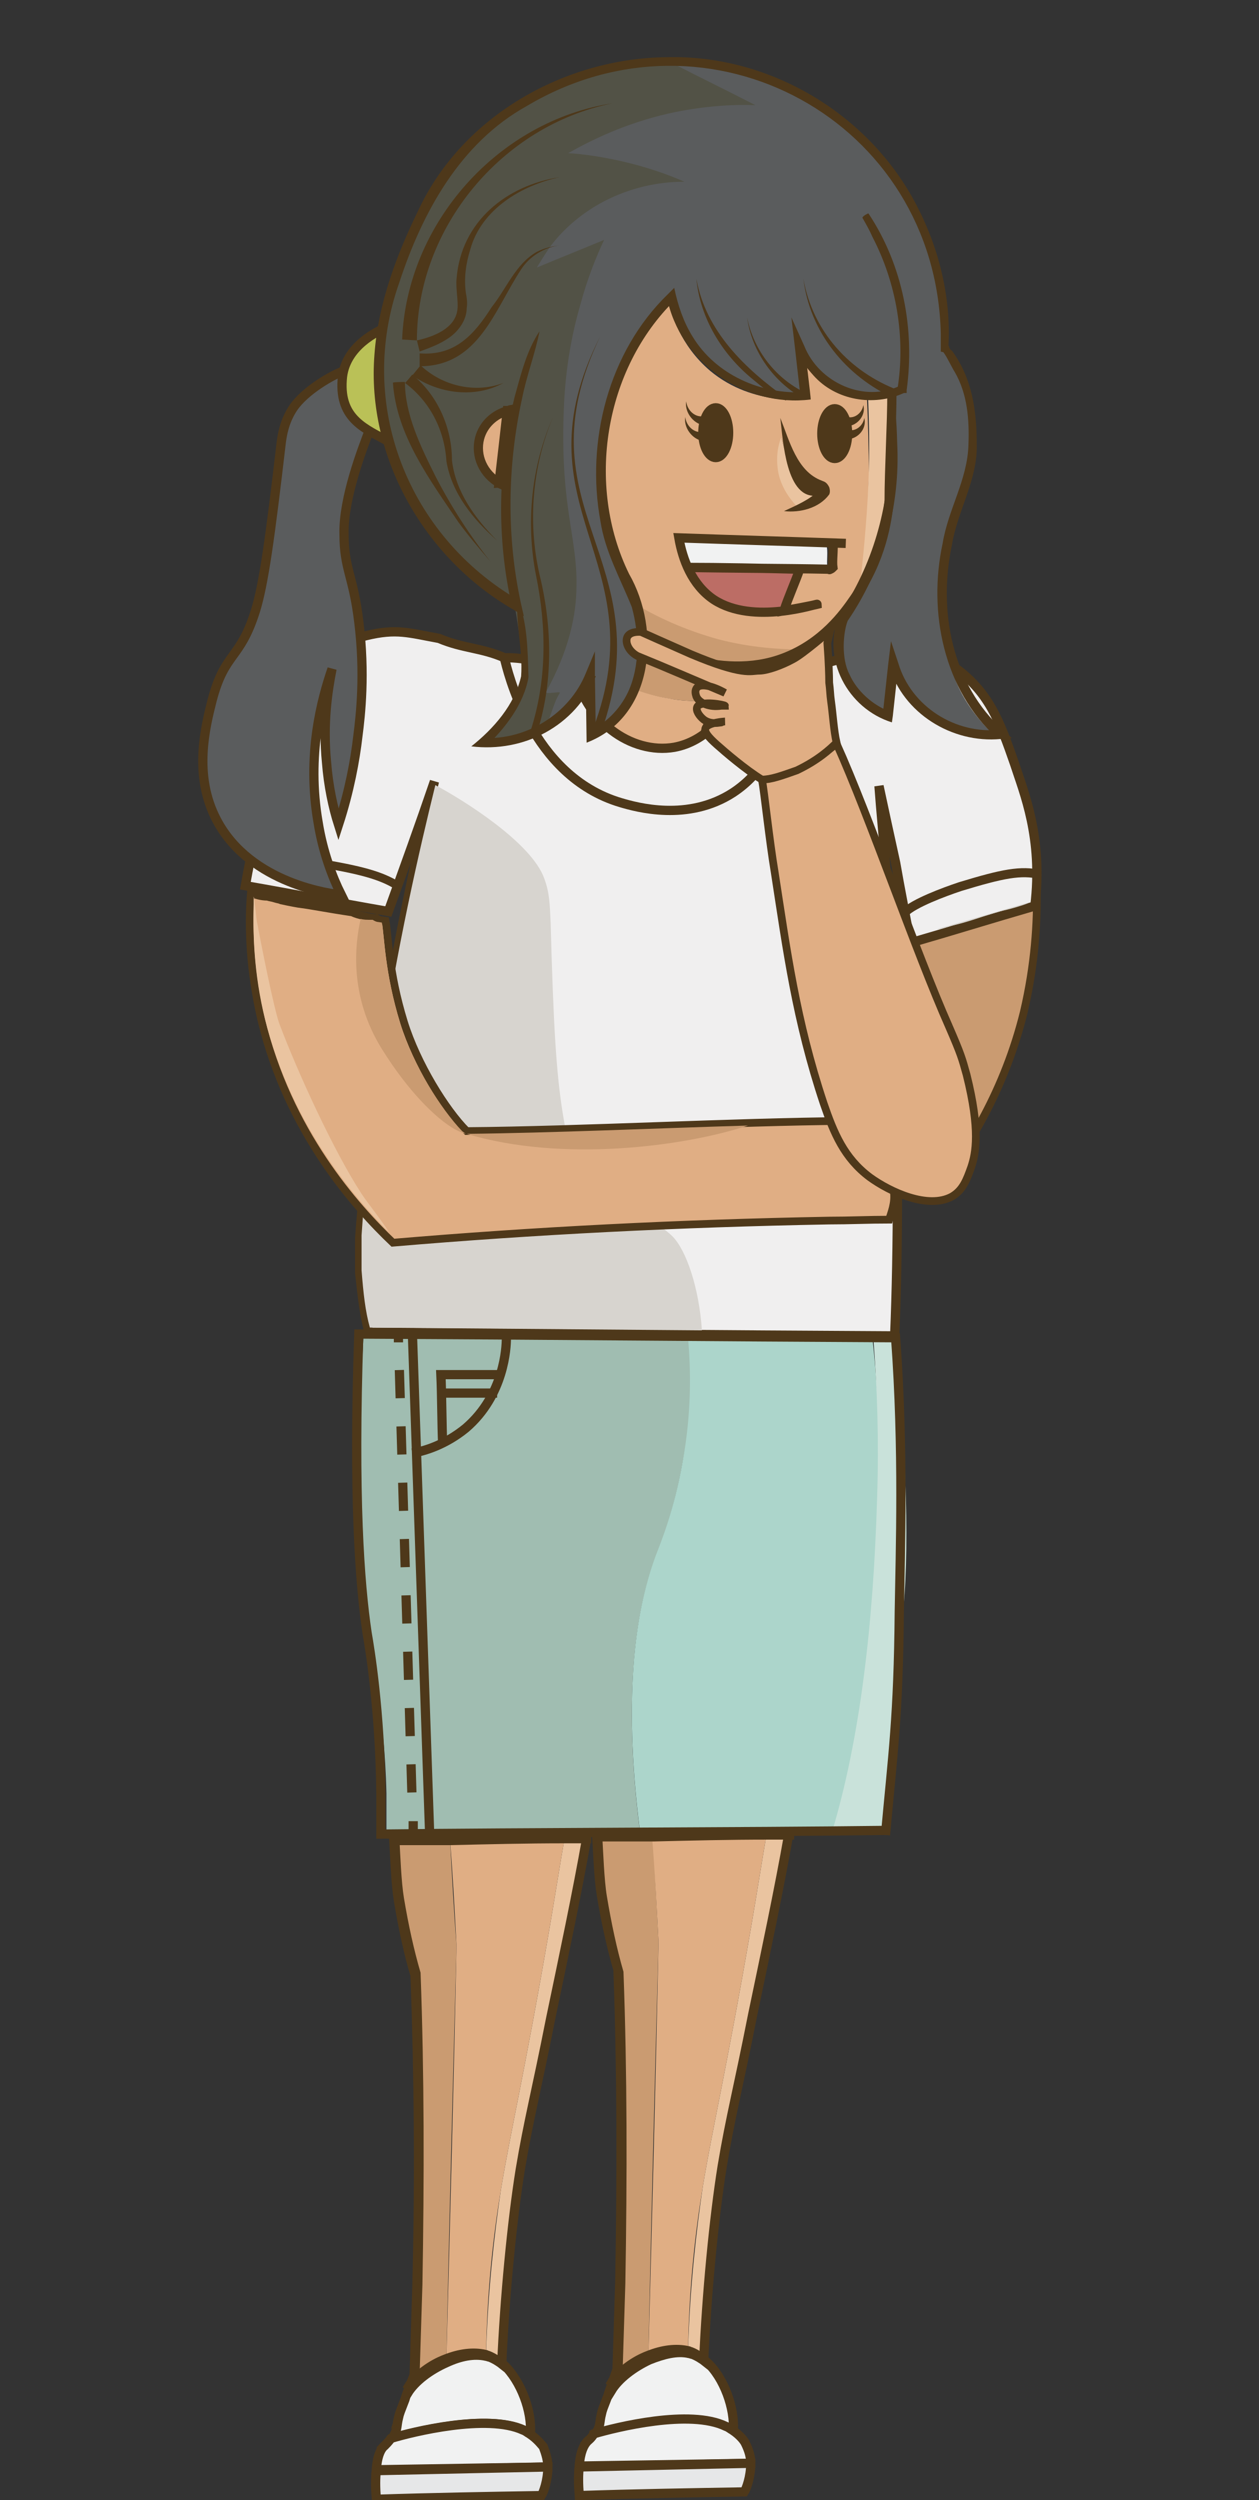 <?xml version="1.0" encoding="utf-8"?>
<!-- Generator: Adobe Illustrator 27.1.1, SVG Export Plug-In . SVG Version: 6.00 Build 0)  -->
<svg version="1.1" id="Layer_2_00000064320077428488294960000000705740171181271982_"
	 xmlns="http://www.w3.org/2000/svg" xmlns:xlink="http://www.w3.org/1999/xlink" x="0px" y="0px" viewBox="0 0 136.5 271"
	 style="enable-background:new 0 0 136.5 271;" xml:space="preserve">
<rect x="0" y="0" width="136.5" height="271" fill="#333333" stroke="none"/>
<style type="text/css">
	.st0{fill:none;stroke:#4E381A;stroke-miterlimit:10;}
	.st1{fill:#A0BDB1;}
	.st2{fill:#ACD5CB;}
	.st3{fill:#C9E2DA;}
	.st4{fill:none;stroke:#4E381A;stroke-miterlimit:10;stroke-dasharray:0,0,3.054,3.054;}
	.st5{fill:none;stroke:#4E381A;stroke-miterlimit:10;stroke-dasharray:0,3;}
	.st6{fill:#CA9B71;}
	.st7{fill:#EAC4A0;}
	.st8{fill:#E0AE84;}
	.st9{fill:#F1F2F2;stroke:#4E381A;stroke-miterlimit:10;}
	.st10{fill:#E6E7E8;stroke:#4E381A;stroke-miterlimit:10;}
	.st11{fill:#F1F2F2;}
	.st12{fill:#BC6D65;}
	.st13{fill:#CA9B71;stroke:#4E381A;stroke-width:0.835;stroke-miterlimit:10;}
	.st14{fill:#F0EFEF;stroke:#4E381A;stroke-width:1.006;stroke-miterlimit:10;}
	.st15{fill:none;stroke:#4E381A;stroke-width:1.006;stroke-miterlimit:10;}
	.st16{fill:#D7D4CF;}
	.st17{fill:none;stroke:#4E381A;stroke-width:0.9;stroke-miterlimit:10;}
	.st18{fill:none;stroke:#4E381A;stroke-width:0.985;stroke-miterlimit:10;}
	.st19{fill:none;}
	.st20{fill:#E0AE84;stroke:#4E381A;stroke-width:0.835;stroke-miterlimit:10;}
	.st21{fill:#5A5C5D;}
	.st22{fill:#525246;}
	.st23{fill:#BAC157;}
	.st24{fill:#4E381A;}
	.st25{fill:none;stroke:#4E381A;stroke-width:1.001;stroke-miterlimit:10;}
	.st26{fill:#E0AE84;stroke:#4E381A;stroke-miterlimit:10;}
	.st27{fill:#4E381A;stroke:#4E381A;stroke-miterlimit:10;}
	.st28{fill:#E0AE84;stroke:#4E381A;stroke-width:0.835;stroke-miterlimit:10;}
</style>
<g id="Layer_1-2">
	<g>
		<path class="st0" d="M77.2,71.8c0,2.1,0.1,1.3-0.2,3.4c-0.3,2.2-0.5,3.7-1.5,5c-1.9,2.4-5.1,2.7-5.9,2.7c-0.5,0-3.8,0.2-6.6-2.1
			c-0.8-0.6-2-2.1-2.7-3.3"/>
		<g>
			<path class="st1" d="M74.7,145.1c-5.8,0-11.6-0.1-17.4-0.1h-0.1c-4.1,0-8.2-0.1-12.4-0.1l0.4,12.5l0,0.3l1,30.3v0.1l0.4,10.7v0.1
				l0,0.2c0.9,0,1.8,0,2.6,0c4,0,8.2-0.1,12.4-0.1c2.3,0,4.6,0,6.9-0.1c0.3,0,0.6,0,0.9,0c0,0,0-0.1,0-0.1c0,0,0-0.1,0-0.1
				c-2-15.6-0.3-24.6,1.7-30c0.5-1.3,2-4.9,2.9-10.1C75.1,153.1,75,148.4,74.7,145.1z M48.1,151.2V151c0-0.7,0-1.3,0-1.8
				c2.3,0,4,0,6.2,0h0.2c-0.2,0.6-0.4,1.2-0.7,1.8c0,0.1-0.1,0.2-0.1,0.2c-0.6,1.3-1.6,2.7-3,3.8c-0.8,0.7-1.7,1.2-2.5,1.6
				c0-0.1,0-0.2,0-0.3C48.1,154.9,48.1,152.9,48.1,151.2z"/>
			<path class="st1" d="M54.4,149.2c-0.2,0.6-0.5,1.3-0.8,2h-5.5c0-0.8,0-1.5,0-2C50.4,149.2,52.1,149.2,54.4,149.2L54.4,149.2z"/>
			<path class="st1" d="M53.6,151.2c-0.6,1.3-1.6,2.7-3,3.8c-0.8,0.7-1.7,1.2-2.5,1.6c0-1.5-0.1-3.6-0.1-5.5H53.6z"/>
			<path class="st1" d="M46.8,198.7c-0.9,0-1.8,0-2.6,0c-0.8,0-1.5,0-2.3,0c0-1,0-2.5,0-4.3c-0.2-9-1.8-15.6-2.2-17.3
				c-1.2-5.3-1.2-14.6-0.3-32.1c2.1,0,3,0,5.1,0L46.8,198.7L46.8,198.7z"/>
			<path class="st2" d="M95.2,162.3c-0.5,14.1-0.2,26.2-3.2,36.2v0c-0.5,0-1.1,0-1.7,0c-0.2,0-0.4,0-0.6,0
				c-5.8,0.1-13.5,0.2-19.2,0.3h-1.1c0,0,0-0.1,0-0.1c0,0,0-0.1,0-0.1c-2-15.6-0.3-24.6,1.7-30c0.5-1.3,2-4.9,2.9-10.1
				c1-5.4,0.9-10.1,0.6-13.4c6.7,0,13.4,0.1,20,0.1C95.2,150.5,95.4,156.2,95.2,162.3z"/>
			<path class="st3" d="M97.8,175.6c-1.1,8.7-0.5,15.7-2.3,22.8c-0.9,0-4.4,0.2-5.3,0.2c3-10,4.5-22.3,4.9-36.4
				c0.2-6.1,0-11.8-0.4-17c0.8,0,1.7,0,2.5,0C98.2,157.5,98.7,168.5,97.8,175.6L97.8,175.6z"/>
			<path class="st0" d="M96,198.9c0.8-8.8,1.4-12.8,1.5-24.2c0.1-6.5,0.5-17.5-0.4-29.7c-19.4-0.1-38.8-0.3-58.2-0.4
				c-0.6,17.7,0.1,27,0.9,32.4c0.3,1.7,1.4,8.4,1.5,17.4c0,1.9,0,3.4,0,4.4c15.7-0.2,39.1-0.2,54.8-0.4"/>
			<line class="st0" x1="44.7" y1="144.2" x2="46.6" y2="199.3"/>
			<g>
				<line class="st0" x1="43.2" y1="144" x2="43.2" y2="145.5"/>
				<line class="st4" x1="43.3" y1="148.5" x2="44.7" y2="195.8"/>
				<line class="st0" x1="44.8" y1="197.4" x2="44.8" y2="198.8"/>
			</g>
			<path class="st5" d="M45.6,160.5c1.4-0.3,5.1-1.3,8.1-4.8c4.2-4.9,3.6-10.8,3.5-11.7"/>
			<path class="st0" d="M44.7,157.5c1.3-0.2,3.6-0.9,5.8-2.7c4.2-3.6,4.4-8.8,4.4-9.7"/>
			<path class="st0" d="M48,156.7c-0.1-2.2-0.1-5.6-0.2-7.7c2.5,0,4.3,0,6.7,0"/>
			<line class="st0" x1="47.5" y1="151" x2="53.9" y2="151"/>
		</g>
		<g>
			<g>
				<path class="st6" d="M49.5,210.9c-0.4,14.9-0.8,29.9-1.1,44.8c0,0.1,0,0.3,0,0.4c-1.7,0.8-3.3,2-4.2,3.3
					c0.1-0.3,0.2-0.6,0.3-0.9c0.1-0.3,0.2-0.7,0.4-1.1c0.1-3.2,0.2-6.4,0.3-9.6c0.3-11.6,0.2-22.8-0.2-33.7
					c-0.7-2.4-1.3-5.1-1.8-8.1c-0.3-1.8-0.4-4.8-0.5-6.5c1.2,0,2.3,0,3.5,0c0.9,0,1.8,0,2.6,0C49,203.3,49.2,207.1,49.5,210.9z"/>
				<path class="st7" d="M63.8,199.3c-1,5.7-2.5,12.9-3.9,19.7c-1.6,8.1-2.4,11-3.3,16.4c-0.9,5.6-1.7,13.9-2,20.9c0,0,0,0.1,0,0.1
					c-0.5-0.4-0.9-0.7-1.5-0.9c-0.1,0-0.3-0.1-0.4-0.1c0-0.1,0-0.2,0-0.2c0.2-7,0.9-13,1.6-17.8c1.1-6.6,2.6-12.8,5.3-28.5
					c0.6-3.5,1.1-6.7,1.6-9.6c0.8,0,1.6,0,2.4,0C63.6,199.3,63.8,199.3,63.8,199.3z"/>
				<path class="st8" d="M61.2,199.3c-0.5,2.9-1,6.1-1.6,9.6c-2.7,15.7-4.2,21.9-5.3,28.5c-0.8,4.8-1.5,10.8-1.6,17.8
					c0,0.1,0,0.2,0,0.2c-1.3-0.3-2.8,0-4.3,0.7c0-0.1,0-0.3,0-0.4c0.4-15,0.8-29.9,1.1-44.8c-0.2-3.8-0.4-7.6-0.7-11.4
					C52.9,199.5,57.1,199.4,61.2,199.3z"/>
				<path class="st0" d="M57.4,263.9c0,0.1,0,0.1,0,0.2 M44.1,259c0.1-0.2,0.2-0.3,0.3-0.5c0.9-1.1,2.3-2.2,3.9-2.8
					c1.5-0.6,3-0.8,4.3-0.5c0.1,0,0.2,0.1,0.3,0.1c0.5,0.2,1,0.5,1.5,0.9c0,0,0.1,0.1,0.2,0.1 M40.8,267.8h-0.3 M59.7,267.4h-0.3
					 M42.5,199.3c0,0,0-0.1,0-0.1 M42.4,264.4c-0.2,0-0.3,0.1-0.4,0.1"/>
				<path class="st9" d="M63.6,199.1c0,0.1,0,0.2,0,0.2c-0.8,0-1.6,0-2.4,0c-4.1,0-8.2,0.1-12.4,0.2c-0.9,0-1.8,0-2.6,0
					c-1.2,0-2.4,0-3.5,0c0.1,1.7,0.2,4.7,0.5,6.5c0.5,3,1.1,5.8,1.8,8.1c0.4,10.9,0.5,22.1,0.2,33.7c-0.1,3.2-0.2,6.4-0.3,9.6
					c-0.1,0.4-0.3,0.8-0.4,1.1c-0.1,0.3-0.2,0.6-0.3,0.9c0.8-1.3,2.4-2.5,4.2-3.3c1.5-0.7,3-1,4.3-0.7c0.1,0,0.3,0.1,0.4,0.1
					c0.5,0.2,1,0.5,1.5,0.9c0,0,0-0.1,0-0.1c1.9,1.8,3.1,5.1,2.9,7.5c-0.2-0.1-0.5-0.3-0.7-0.4c-3.9-1.8-11.9,0.2-14.3,0.9
					c0.1-0.1,0.2-0.3,0.3-0.5c0.3-0.6,0.2-0.9,0.4-1.7c0.1-0.5,0.2-0.7,0.7-2c0.2-0.7,0.6-1.7,1.1-2.9c0.1-3.2,0.2-6.3,0.3-9.6
					c0.2-11.6,0.2-22.8-0.2-33.7c-0.7-2.4-1.3-5.1-1.8-8.1c-0.3-1.8-0.4-4.8-0.5-6.5C49.4,199.3,56.7,199.1,63.6,199.1z"/>
				<path class="st9" d="M59.4,267.4l-18.6,0.3c0.1-1.5,0.5-2.3,0.9-2.6c0.1-0.1,0.4-0.4,0.7-0.8v0c2.3-0.7,10.4-2.7,14.3-0.9
					c0.3,0.1,0.5,0.3,0.7,0.4c0.9,0.6,1.3,1.2,1.5,1.4C59.2,266,59.4,266.7,59.4,267.4z"/>
				<path class="st10" d="M59.4,267.4c0,1.5-0.5,2.8-0.7,3.1c-6,0.1-11.9,0.2-17.9,0.4c-0.1-1.3-0.1-2.3,0-3.1
					C40.8,267.8,59.4,267.4,59.4,267.4z"/>
				<path class="st0" d="M42.3,199.3h0.1"/>
				<path class="st0" d="M63.6,199.3c-1,5.7-2.5,12.8-3.9,19.5c-1.6,8.1-2.4,11-3.3,16.4c-0.9,5.6-1.7,14-2,21v0.1"/>
			</g>
			<g>
				<path class="st6" d="M71.4,210.5c-0.4,14.9-0.8,29.9-1.1,44.8c0,0.1,0,0.3,0,0.4c-1.7,0.8-3.3,2-4.1,3.3
					c0.1-0.3,0.2-0.6,0.3-0.9c0.1-0.3,0.2-0.7,0.4-1.1c0.1-3.2,0.2-6.3,0.3-9.6c0.3-11.6,0.2-22.8-0.2-33.7
					c-0.7-2.4-1.3-5.1-1.8-8.2c-0.3-1.8-0.4-4.8-0.5-6.5c1.2,0,2.4,0,3.5,0c0.9,0,1.8,0,2.6,0C71,202.9,71.2,206.7,71.4,210.5z"/>
				<path class="st7" d="M85.7,198.9c-1,5.7-2.6,12.9-3.9,19.7c-1.6,8.1-2.4,11-3.3,16.4c-0.9,5.6-1.7,13.9-2,20.9c0,0,0,0.1,0,0.1
					c-0.5-0.4-0.9-0.7-1.5-0.9c-0.1,0-0.3-0.1-0.4-0.1c0-0.1,0-0.2,0-0.2c0.2-7,0.9-13,1.6-17.8c1.1-6.6,2.6-12.8,5.3-28.5
					c0.6-3.5,1.1-6.7,1.6-9.6c0.8,0,1.6,0,2.4,0C85.5,198.9,85.7,198.9,85.7,198.9z"/>
				<path class="st8" d="M83.1,198.9c-0.5,2.9-1,6.1-1.6,9.6c-2.7,15.7-4.2,21.9-5.3,28.5c-0.8,4.8-1.5,10.8-1.6,17.8
					c0,0.1,0,0.1,0,0.2c-1.3-0.3-2.8,0-4.3,0.7c0-0.1,0-0.3,0-0.4c0.4-15,0.8-29.9,1.1-44.8c-0.2-3.8-0.4-7.6-0.7-11.4
					C74.9,199.1,79,199,83.1,198.9z"/>
				<path class="st0" d="M79.3,263.5c0,0.1,0,0.1,0,0.2 M66.1,258.6c0.1-0.2,0.2-0.3,0.3-0.5c0.9-1.1,2.3-2.2,3.9-2.8
					c1.5-0.6,3-0.8,4.3-0.5c0.1,0,0.2,0.1,0.3,0.1c0.5,0.2,1,0.5,1.4,0.9c0.1,0,0.1,0.1,0.2,0.1 M62.7,267.4h-0.3 M81.6,267h-0.3
					 M64.5,199L64.5,199c0-0.1,0-0.2,0-0.2 M64.3,263.9c-0.2,0-0.3,0.1-0.4,0.1"/>
				<path class="st9" d="M85.6,198.7c0,0.1,0,0.2,0,0.2c-0.8,0-1.6,0-2.4,0c-4.1,0-8.2,0.1-12.3,0.2c-0.9,0-1.8,0-2.6,0
					c-1.2,0-2.4,0-3.5,0c0.1,1.6,0.2,4.7,0.5,6.5c0.5,3,1.1,5.8,1.8,8.2c0.4,10.9,0.4,22.1,0.2,33.7c-0.1,3.2-0.2,6.4-0.3,9.6
					c-0.1,0.4-0.3,0.8-0.4,1.1c-0.1,0.3-0.2,0.6-0.3,0.9c0.8-1.3,2.4-2.5,4.1-3.3c1.5-0.6,3-1,4.3-0.7c0.1,0,0.3,0.1,0.4,0.1
					c0.5,0.2,1,0.5,1.5,0.9c0,0,0-0.1,0-0.1c1.9,1.7,3.1,5.1,2.9,7.5c-0.2-0.1-0.5-0.3-0.7-0.4c-3.9-1.8-11.9,0.2-14.3,0.8
					c0.1-0.1,0.2-0.3,0.3-0.5c0.3-0.6,0.2-0.9,0.4-1.7c0.1-0.5,0.2-0.7,0.7-2c0.2-0.7,0.6-1.7,1-2.9c0.1-3.2,0.2-6.4,0.3-9.6
					c0.2-11.6,0.2-22.8-0.2-33.7c-0.7-2.4-1.3-5.1-1.8-8.1c-0.3-1.8-0.4-4.7-0.5-6.4c0.3,0,0.6,0,0.9,0h1.1
					C72,198.9,79.7,198.8,85.6,198.7L85.6,198.7z"/>
				<path class="st9" d="M81.4,267l-18.6,0.3c0.1-1.5,0.5-2.3,0.9-2.7c0.1-0.1,0.4-0.3,0.7-0.8c2.4-0.7,10.4-2.7,14.3-0.8
					c0.3,0.1,0.5,0.3,0.7,0.4c0.9,0.6,1.3,1.2,1.4,1.4C81.2,265.6,81.4,266.3,81.4,267z"/>
				<path class="st10" d="M81.4,267c0,1.5-0.5,2.8-0.7,3.1c-6,0.1-11.9,0.2-17.9,0.4c-0.1-1.3-0.1-2.3,0-3.1L81.4,267z"/>
				<path class="st0" d="M64.3,198.9h1c5.1,0,10.4-0.1,15.5-0.2h0.6c0.7,0,1.5,0,2.2,0c0.2,0,0.4,0,0.6,0h1.3v0"/>
				<path class="st0" d="M85.5,198.9c-1,5.7-2.5,12.8-3.9,19.5c-1.6,8.1-2.4,11-3.3,16.4c-0.9,5.6-1.7,14-2,21v0.1"/>
			</g>
		</g>
		<path class="st11" d="M89.7,61.5C89.6,61.5,89.6,61.4,89.7,61.5c-3.3-0.1-6.8-0.1-10.3-0.1c-0.6,0-1.2,0-1.8,0c-0.6,0-1.1,0-1.7,0
			c-0.5,0-1.1,0-1.6,0c-0.4-1-0.7-1.9-0.9-2.8c5.1,0.2,11,0.3,16.2,0.5C89.8,59.7,89.6,60.8,89.7,61.5L89.7,61.5z"/>
		<path class="st12" d="M86.6,61.6c-2.4,0-4.9,0-7.3,0c2.4,0,4.9,0.1,7.1,0.2c-0.4,1.2-1.3,3.2-1.7,4.4c-2.2,0.3-5.1,0.2-7.3-1.3
			c-1.4-0.9-2.2-2.2-2.8-3.6c0.5,0,1,0,1.6,0c0.5,0,1.1,0,1.7,0c0.6,0,1.2,0,1.8,0C82,61.3,84.5,61.4,86.6,61.6
			C86.7,61.5,86.6,61.5,86.6,61.6L86.6,61.6z"/>
		<g>
			<path class="st8" d="M94,43.2c-0.6,0-1.2-0.1-1.9-0.2c-3.9-1-5.5-4.6-5.7-5c0.2,1.8,0.4,3.5,0.6,5.2v0c0,0,0,0,0,0.1
				c-0.4,0-1.5,0.1-3-0.1h0c-2-0.3-4.6-1-7-3c-3.3-2.8-4.3-6.4-4.5-7.6c-3.1,3-4.6,6-5.4,7.8c-0.4,0.9-4.2,9.9-0.9,19.6
				c0.9,2.5,1.8,3.8,2.4,5.4c2.6,1.6,5.7,3,9.3,4c3.4,0.9,6.6,1.1,9.3,1.1c2.7-1.7,4.3-4,5.2-5.2c0.1-0.2,0.3-0.4,0.4-0.5
				c0,0,0,0,0,0c0.2-0.3,0.3-0.6,0.5-1l0,0c0.4-3.8,0.8-7.9,0.9-12.2C94.2,48.5,94.1,45.8,94,43.2L94,43.2z M84.7,47.4
				c1.1,4.3,2.3,5.5,3.3,5.7c0.3,0.1,1,0.1,1,0.4c0.1,0.5-1.3,1.2-2.2,1.6c-0.1,0,0.2-0.5,0.1-0.5c-1.1-1.1-1.7-1.9-2-3.3
				C84.7,49.7,84.6,48.8,84.7,47.4z M76,45.8c0.2-0.8,0.7-1.4,1.2-1.4c0.8,0,1.4,1.2,1.4,2.7s-0.6,2.7-1.4,2.7c-0.7,0-1.3-1-1.4-2.3
				c0-0.1,0-0.2,0-0.4C75.8,46.7,75.9,46.2,76,45.8L76,45.8z M88.1,65.7c0.1,0,0.1,0,0.1,0C88.2,65.7,88.2,65.7,88.1,65.7z
				 M89.8,61.6c0,0-0.2,0.1-0.3,0.2c-0.1,0.1-0.1,0-0.1,0c-3.2,0-6.7-0.1-10.2-0.1c2.4,0,4.9,0.1,7.1,0.2c-0.4,1.3-1.3,3.2-1.7,4.5
				c1.7-0.3,2.7-0.5,3.2-0.6c-1.4,0.4-7.1,1.9-10.8-0.6c-1.4-0.9-2.2-2.2-2.8-3.6c-0.5-1-0.7-2.1-0.9-3.1c5.2,0.2,11.2,0.3,16.6,0.5
				C89.9,59.8,89.8,61,89.8,61.6L89.8,61.6z M91.7,47.3c0,1.5-0.6,2.6-1.4,2.6c-0.8,0-1.4-1.2-1.4-2.7s0.6-2.7,1.4-2.7
				C91,44.5,91.7,45.7,91.7,47.3C91.7,47.2,91.7,47.3,91.7,47.3z"/>
			<path class="st7" d="M96.1,53.7c-0.2,1.5-0.6,3.1-1,4.7c-0.5,1.7-1.2,3.3-1.8,4.6c0.4-3.8,0.8-7.9,0.9-12.2
				c0.1-2.9,0-5.6-0.1-8.2c0.8,0,2-0.1,2.6-0.3C96.7,45.6,96.1,50.4,96.1,53.7L96.1,53.7z"/>
			<path class="st6" d="M87.2,70.4c-0.7,0.5-1.5,0.9-2.4,1.2c-2.6,1-5.4,1-7.8,0.6c-3.6-0.6-6.6-2.3-7.6-2.9c0-0.3,0-0.6-0.1-0.9
				c-0.1-1.3-0.3-2.3-0.7-3.1c2.6,1.6,5.7,3,9.3,4C81.4,70.2,84.5,70.4,87.2,70.4z"/>
			<path class="st6" d="M76.8,75.4c0,0.2,0,0.4-0.1,0.6c-1.3,0-2.7,0-4.3-0.3c-1.4-0.2-2.6-0.6-3.8-1c0.8-2,0.8-4.1,0.7-5.5
				c1.1,0.6,4,2.2,7.6,2.9C77,74.1,77,73.4,76.8,75.4L76.8,75.4z"/>
			<path class="st8" d="M76.7,76c-0.2,1.9-0.5,3.2-1.4,4.4c-1.9,2.4-5.1,2.7-5.9,2.8c-0.5,0-3.8,0.2-6.6-2.1
				c-0.7-0.6-1.8-1.9-2.5-3.1c2.1-1.7,3-3.7,3.5-4.7c0,2.2,0.1,4.4,0.1,6.6c0.9-0.4,2.1-1.1,3.2-2.4c0.8-0.9,1.3-1.8,1.6-2.8
				c1.2,0.4,2.4,0.8,3.8,1C73.9,76,75.4,76,76.7,76z"/>
			<path class="st7" d="M89,53.4c0.1,0.5-1.3,1.2-2.2,1.6c-0.1,0-0.1,0-0.2,0.1c-1.1-1.1-1.9-2.4-2.2-3.8c-0.3-1.5-0.1-2.9,0.3-3.9
				c1.1,4.3,2.3,5.5,3.3,5.7C88.3,53.1,88.9,53.1,89,53.4z"/>
		</g>
		<path class="st13" d="M112.4,96.2C112.4,96.2,112.4,96.2,112.4,96.2c-0.5,0.2-1,0.4-1.6,0.4c-0.2,0.1-0.5,0.1-0.7,0.2
			c-0.2,0.1-0.4,0.1-0.6,0.1c-2.3,0.5-4.6,0.8-6.9,1.2c-0.4,0.2-0.7,0.3-1.2,0.3c-0.3,0.1-0.7,0.1-1.1,0.1c0,0,0,0-0.1,0
			c-0.4,0.2-0.4,0.2-0.9,0.2c-0.3,1.6-0.5,5.4-2.2,10.9c-1.4,4.5-4.4,9.4-6.5,11.6c-0.1,0-0.3,0-0.4,0c0.7,1.4,1.4,2.9,2,4.3
			c2.5,1.8,6.7,3.1,9.2,3.5c3.5-4.4,7.5-10.8,9.6-19.3C112.2,104.6,112.5,99.9,112.4,96.2z"/>
		<path class="st14" d="M40,144.4c19,0.1,38,0.3,57,0.4c0.2-4.8,0.3-10.1,0.3-15.9c0-5.4-0.1-11-0.3-16.8c-0.2-6.4-0.6-12.5-1-18.5
			c-0.2-2.8-0.5-5.6-0.7-8.4c0.6,2.8,1.2,5.6,1.8,8.3c0.5,2.9,1.1,5.8,1.6,8.7c4.5-1.3,9-2.7,13.5-4c0.9-7.4-1.2-12.3-2.2-15.4
			c-1.6-4.6-2.8-7.9-6.7-10.6c-1.5-1.1-5.8-2.5-9.1-1.6c-2.4,0.7-5.5,1.4-7.8,2.3c-2.1,0.3-4.1,0.5-6.2,0.8c-1,3.8-3.8,6.7-7.1,7.3
			c-4.6,0.8-9.9-2.8-10.9-8.9c-2.3,0.1-5.1-0.9-7.5-0.8c-2.5-1.1-4.5-1-7.1-2.1c-3.3-0.6-4.6-1.1-7.9-0.3c-2.5,0.6-3.3,1-4.2,2
			c-5.6,6.7-8.5,22.8-8.9,25.1c5.2,0.9,10.3,1.9,15.5,2.8c1.7-4.7,3.4-9.4,5-14.1c-1.7,6.9-4.2,18-6.1,30.6
			c-1,6.5-1.4,10.5-1.5,13.2c0,0.6-0.3,2.6-0.5,5.7c0,0.6,0,3.6,0,3.8C39.3,140.7,39.5,142.5,40,144.4L40,144.4z"/>
		<path class="st15" d="M54.7,71.4C55,72.5,57.5,84.1,67.3,87c1.7,0.5,7.3,2.1,12.2-1.1c6.2-4.1,6-12.2,6-12.7"/>
		<path class="st16" d="M76.1,144.2c-12-0.1-24-0.2-36-0.3c-0.5-1.8-0.7-3.7-0.9-6.2c0-0.3,0-3.2,0-3.8c0.2-3,0.4-5.1,0.5-5.7
			c0.2-2.7,0.6-6.7,1.5-13.2c1.8-12.2,4.3-23,6-29.9c3,1.6,10.4,6.2,11.8,10.1c0.6,1.6,0.6,2.8,0.7,4.8c0.3,11.1,0.6,16.2,1.3,20.6
			c0.9,5.6,1.8,7.2,2.3,7.9c2.5,3.5,6.4,2.4,9.6,5.5C74.4,135.5,75.8,139.6,76.1,144.2L76.1,144.2z"/>
		<path class="st17" d="M27.4,93.1c1.4-0.3,4.9,0.1,6.9,0.4c4.9,0.8,7,1.4,8.8,2.5"/>
		<path class="st18" d="M98.1,98.9c1-1,4.2-2.2,6-2.8c4.6-1.4,6.6-1.8,8.7-1.3"/>
		<path class="st19" d="M46.6,85.3c2.7,1.3,10.8,6.3,12.3,10.4c0.6,1.6,0.6,2.8,0.7,4.8c0.3,11.1,0.6,16.2,1.3,20.6
			c0.9,5.6,1.8,7.2,2.3,7.9c2.5,3.5,6.4,2.4,9.6,5.5c1.5,1.4,2.9,5.7,3.2,10.4"/>
		<path class="st20" d="M96.9,129.1c-0.1-0.4-0.2-0.7-0.3-1c-0.7-0.3-1.7-0.9-2.5-1.7c-1.9-1.9-2.2-4.1-2.3-4.9
			c-12.5,0.1-28.7,1-41.2,1.1c-2.3-2.3-5.4-7.3-6.8-11.8c-1.7-5.5-1.7-9.4-2-11c-0.6-0.1-0.6,0-1-0.3c0,0,0,0-0.1,0
			c-0.4,0-0.8-0.1-1.2-0.2c-0.5-0.1-0.9-0.2-1.3-0.4c-2.7-0.4-4.7-0.8-5.6-0.9c-0.1,0-1.2-0.2-2.1-0.4c-0.2-0.1-0.4-0.1-0.7-0.2
			c-0.3-0.1-0.5-0.1-0.8-0.2c-0.7,0-1.3-0.2-1.8-0.4c0,0,0,0,0,0c-0.3,3.8-0.1,8.4,1.1,13.6c2.9,12.3,10.3,20.5,14.3,24.3
			c15.3-1.3,31-2.1,47.3-2.4c2.2,0,4.3-0.1,6.5-0.1C96.6,131.5,97.1,130.4,96.9,129.1L96.9,129.1z"/>
		<path class="st7" d="M42.2,133.6c-4.2-4.2-10.3-11.6-13.2-22.1c-1.4-5.1-1.6-9.7-1.5-13.5c0,0,0-0.8,0-0.8c0.1,0,0.3,2.8,0.4,2.9
			c0.3,1.7,1.8,9.3,2.4,10.9c2,5.3,5.9,13.8,8.9,18.4C40,130.6,41.1,131.9,42.2,133.6z"/>
		<path class="st6" d="M81.1,122c-7,2.3-20.2,4-30.5,0.9C59.9,122.8,71,122.3,81.1,122z"/>
		<path class="st6" d="M49.3,122.4c-2.1-1.2-5.1-4.2-7.9-8.7c-3.6-5.8-2.9-11.4-2.3-14.1c0.3,0.1,0.7,0.1,1.2,0.1h0.1
			c0.5,0.3,0.5,0.2,1,0.3c0.3,1.6,0.3,5.4,2,11c1.3,4.3,4.4,9.2,6.7,11.6c0,0,0.4,0.3,0.4,0.3C49.9,122.7,49.9,122.7,49.3,122.4z"/>
		<path class="st7" d="M97.7,128.9c-0.9-0.4-2.5-1.3-3.1-1.7c-2.8-2.1-4-4.9-5-8.1c-3-9-3.7-15.9-5.1-24.3
			c-0.6-3.6-1.1-8.4-1.4-10.1c0.4-0.1,1-0.2,1.5-0.3c0.6,7.6,1.5,19,4.9,29.3C91.7,120.4,93.1,124,97.7,128.9L97.7,128.9z"/>
		<path class="st6" d="M104.7,126.7c-0.2,0.6-0.5,1.1-0.8,1.6c-1.3-6.2-3-12.9-5.2-20.1c-3.2-10.1-6.5-18.1-10.1-25.6
			c0.7-0.4,1.5-1.1,1.9-1.5c3.6,8.1,8.2,21.7,11.8,29.8c1.3,3,1.6,4,2.1,5.8C105.9,122.8,105.2,125.3,104.7,126.7z"/>
		<path class="st16" d="M111.6,97.8c0,0.1-1.2,0.5-2.4,0.8c-2.3,0.5-4.1,1.4-6.4,1.8c-0.3,0.2-0.8,0.3-1.2,0.3"/>
		<path class="st21" d="M108,79.9c-0.9,0.1-4.9,0.3-8.3-2.7c-2-1.8-2.9-3.9-3.2-4.9c-0.2,1.8-0.4,3.7-0.6,5.5
			c-0.5-0.2-3.8-1.5-4.9-5.1c-0.8-2.6-0.1-4.8,0.2-5.5c0.5-0.8,1.1-1.8,1.7-2.8v0c2.6-4,3.2-8,3.3-10v-0.2c0.5-3.5,0.5-6.9,0.2-9.4
			v0c0-0.7,0-1.4,0-2c-0.1,0-0.2,0-0.2,0.1c-1,0.3-2.4,0.4-4,0c-3.9-1-5.5-4.6-5.7-5.1c0,0.3,0.1,0.7,0.1,1c-0.2-0.4,0-0.9,0-1
			c0.2,1.6,0.3,3.4,0.5,5c0,0.1-0.3,0.2-0.3,0.3c-0.5,0-1.5,0-2.6-0.1h0c-2-0.3-4.6-1-7-3.1c-3.3-2.8-4.3-6.4-4.6-7.6
			c-0.1,0.1-0.2,0.2-0.3,0.3c0,0,0,0,0-0.1c-3,3-4.6,6-5.4,7.8c-0.4,0.9-3.6,9.6-0.3,19.3c0.9,2.5,1.8,3.9,2.4,5.6
			c0.3,0.9,0.5,1.7,0.7,3c0,0.2,0,1.7,0,2c0.1,1.4-0.4,2.6-1.2,4.6c-0.4,1-0.9,1.9-1.6,2.8c-0.5,0.5-0.9,1-1.4,1.3
			c0,0-0.1,0.1-0.1,0.1c-0.5,0.4-1,0.6-1.4,0.8c0-2.2-0.1-4.4-0.1-6.6c-0.1,0.2-0.2,0.4-0.3,0.6c0-0.1,0-0.3,0-0.4
			c-0.4,1-1.3,2.8-3.2,4.4c-0.1,0.1-0.2,0.2-0.3,0.2c0,0,0,0,0,0c0,0,0,0,0,0c-0.7,0.6-1.5,1-2.2,1.3c0.3-1-0.5-2.4-0.2-4
			c2.8-4.8,3.9-8.7,3.9-12c0.1-5.1-1.4-7.9-1.1-17.9c0.1-3.5,0.6-7.8,1.8-12.3c0.8-3,1.4-4.4,2.3-6.1c-2.4,1-5.2,2-7.6,3
			c0.3-0.5,1.4-2.5,2-3.4c1.1-1.5,2.2-3.3,4.6-4.7c4-2.3,6.5-2.7,8.1-2.7c-1.8-0.8-2-0.5-4.6-1.1c-2.2-0.5-5.9-0.5-7.6-0.6
			c2.5-1.5,6-5.4,10.7-6.5c3.8-0.8,7-0.5,9.5-0.4c-3.1-1.6-5.1-2.1-6.9-4.1c3.9,0,7.8,0.7,11.5,2.3c9.8,4.2,14.1,12.4,15,14.3
			c3,6.1,3.2,11.7,3,14.7c1.9,3.4,2.4,3.9,2.8,7.8c0.3,3.5-0.1,5.9-1.3,8.7c-0.7,1.9-3.7,9.8-0.6,18.2C103.7,74.4,105,77.1,108,79.9
			L108,79.9z"/>
		<path class="st22" d="M81.9,11.4c-3.1-1.6-6.2-3.1-9.3-4.7h0c-2.4,0-4.8,0.3-7.1,0.8c-0.4,0.1-0.8,0.2-1.2,0.3
			c-4.7,1.3-9,3.6-12.3,6.6c-4.7,4.2-6.7,9-7.8,11.8c-0.8,2-2.2,5.3-2.9,9.5v0c0,0,0,0,0,0.1c-0.6,3.5-0.6,7.5,0.6,11.9
			c0,0.1,0,0.2,0.1,0.3c0.1,0.3,0.2,0.6,0.3,0.9c3.2,10.1,11,15.3,13.5,16.7c0.6,3.6,1.2,7.8,0.9,8.5c-1.2,3.5-3.4,5.6-4.4,6.4
			c0.5,0,1.6,0,3-0.2c0.1,0,3.1-0.6,3.2-0.6c1.3-1.6,1.3-3.2,2.2-4.6c0.1-0.2-1.6,0.2-1.5-0.1c2.5-4.5,3.3-8.4,3.3-11.5
			c0.1-5.2-1.7-8.4-1.4-18.4c0.1-3.5,0.5-7.5,1.8-12c0.8-3,1.8-5.4,2.6-7.1c-2.4,1-4.9,2-7.3,3c0.3-0.5,0.8-1.3,1.4-2.2c0,0,0,0,0,0
			c1.1-1.5,2.8-3.2,5.2-4.6c4-2.3,7.7-2.5,9.4-2.5c-1.8-0.8-4.1-1.6-6.7-2.2c-2.2-0.5-4.2-0.8-5.9-0.9c2.5-1.4,6.1-3.2,10.9-4.3
			C76.1,11.5,79.4,11.3,81.9,11.4L81.9,11.4z M54.1,52.5c-1.9-0.9-2.9-3.1-2.4-5c0.4-1.5,1.7-2.7,3.4-3.1v0
			c-0.3,2.6-0.6,5.2-0.9,7.9C54.2,52.4,54.2,52.5,54.1,52.5z"/>
		<path class="st23" d="M41.8,47.9c-0.7-0.4-1.4-0.7-2-1.1c-1.8-1.1-3.2-2.4-3-5.5c0-0.3,0.1-0.7,0.2-1c0.7-2.9,3.6-4.3,4.3-4.6
			C40.6,39.3,40.6,43.4,41.8,47.9z"/>
		<path class="st21" d="M38.7,67.5c0.7,5.6,0.2,10.1-0.1,12.4c-0.3,2.6-1,5.9-2.1,9.6c-0.5-1.9-1-4.2-1.3-6.8
			c-0.3-4.1,0.1-7.6,0.6-10.1c-1.2,3.2-2.8,9.3-1.5,16.7c0.6,3.2,1.5,5.8,2.5,7.8C35.9,97,27,96,23.3,89c-2.6-4.9-1.2-10.2-0.5-13
			c1.3-5.3,3-4.3,4.7-9.7c0.9-2.9,1.5-8.1,2.8-18.3c0.1-0.6,0.3-2.1,1.3-3.7c1.3-1.9,4.2-3.5,5.5-4c-0.1,0.3-0.1,0.6-0.2,1
			c-0.2,3.1,1.3,4.5,3,5.5C39,49,37,54.3,37,58C37.1,61.8,38.1,62.6,38.7,67.5z"/>
		<g>
			<g>
				<path class="st24" d="M58.5,35.9c-0.5,2.5-1.4,4.8-1.9,7.3c-1.6,7.3-1.7,15-0.1,22.3c0,0,0.3,1.3,0.3,1.3l-1.1-0.7
					c-9.6-5.5-16-16.5-15.1-27.7c0.4-5.5,2.4-10.8,4.8-15.7C50.2,12.5,61.3,6.3,72.3,6.2c11.2-0.3,22,6.2,27.1,16.1
					c2.5,4.8,3.8,10.3,3.4,15.7c0,0.2,0.1,0.2-0.4,0.2c-0.5-0.1-0.4-0.1-0.4-0.1c0-0.5,0-1.4,0-1.9c-0.5-23.1-25.1-36.5-44.9-24.7
					c-7.2,4-11.3,11.5-13.8,19.1c-4.7,13.2,0.9,27.5,13,34.5c0,0-0.8,0.6-0.8,0.6C53.8,58.2,54,50.4,55.8,43
					C56.5,40.5,57.1,38,58.5,35.9C58.5,35.9,58.5,35.9,58.5,35.9z"/>
				<path class="st24" d="M56.1,64.8c1.1,2.7,1.1,5.6,1.2,8.6c-0.5,2.9-2.5,5.5-4.6,7.5c0,0-0.3-0.9-0.3-0.9c4.7,0.2,9.3-2.6,11.1-7
					c0,0,1-2.4,1-2.4l0,2.6l0.1,6.6l-0.8-0.5c1.9-0.9,3.4-2.4,4.3-4.3c1.3-2.8,1.2-6.3,0.4-9.2c-1.2-3-2.9-6-3.4-9.3
					c-1.6-8.7,0.9-18.4,7.3-24.6c0,0,0.7-0.7,0.7-0.7c0.4,1.9,1,3.7,2,5.3c2.5,4.1,7.4,6.3,12.2,6c0,0-0.5,0.6-0.5,0.6l-0.6-5.3
					l-0.4-3.4l1.4,3.1c1.6,4,6.5,6.2,10.4,4.3c0,0-0.3,0.4-0.3,0.4c0.9-5.6-0.1-11.5-2.7-16.5c-0.3-0.7-0.7-1.4-1.1-2.1
					c0,0,0-0.1,0.3-0.3c0.4-0.2,0.3-0.2,0.4-0.1c3.7,5.6,5,12.5,4.1,19.1c0,0,0,0.3,0,0.3L98,42.6c-3.3,1.5-7.4,0.8-9.8-1.9
					c-0.8-0.9-1.5-1.8-2-2.9l1-0.3c0.1,0.5,0.7,5.5,0.7,5.8c-7.1,0.9-14.2-4-15.6-11.1c0,0,0.9,0.3,0.9,0.3
					c-7.7,7.5-9.7,20.1-5,29.7c3.5,6.1,2.7,15.5-4.6,18.3c0-0.3-0.1-6.8-0.1-7.4c0,0,1.1,0.2,1.1,0.2c-2.2,5.4-7.8,8.3-13.5,7.6
					c2.4-1.9,4.7-4.5,5.4-7.6C56.7,70.5,55.9,67.7,56.1,64.8L56.1,64.8L56.1,64.8z"/>
				<path class="st24" d="M96.4,42.3c0.9,2,0.8,4.3,0.9,6.4c0.2,6.6-1.7,13.2-5.4,18.6c-0.5,1.3-0.7,4.1,0.2,5.8
					c0.8,1.8,2.5,3.3,4.3,4l-0.7,0.4l0.6-5.5l0.3-2.5l0.8,2.4c1.4,4.7,6.2,7.7,11,7.2c0,0-0.3,0.9-0.3,0.9
					c-5.8-5.2-7.5-13.7-5.9-21.1c0.6-3.7,2.7-6.9,2.8-10.7c0.1-2.7-0.1-5.5-1.5-7.9c-0.2-0.3-0.8-1.5-1-1.8c0,0-0.2-0.3-0.2-0.3
					l-0.1-0.2l0-0.1c0,0-0.2,0,0.3-0.3c0.5-0.2,0.3-0.1,0.4-0.1l0,0.1c0,0.1,0.2,0.4,0.3,0.4c2.2,3,2.7,6.5,2.7,10.2
					c0.1,3.8-2.1,7.2-2.7,10.9c-1.5,7.1,0,15.1,5.6,20.1c0,0,0.9,0.8,0.9,0.8l-1.2,0.1c-5.3,0.5-10.6-2.8-12.1-7.9c0,0,1-0.1,1-0.1
					l-0.6,5.5l-0.1,0.7c-4.8-1.5-7.7-6.9-5.7-11.7c3.6-5.3,5.4-11.6,5.4-18C96.5,46.6,96.1,44.5,96.4,42.3L96.4,42.3L96.4,42.3z"/>
			</g>
			<path class="st25" d="M41.6,35.6c-0.3,0.2-4.3,1.8-4.5,5.6c-0.3,4.3,2.6,5.3,5.1,6.7"/>
			<path class="st25" d="M37.3,40.2c-1.2,0.4-4.2,2.1-5.5,4c-1,1.5-1.2,3-1.3,3.7c-1.2,10.3-1.9,15.4-2.8,18.3
				c-1.7,5.4-3.3,4.4-4.7,9.7c-0.7,2.8-2.1,8.1,0.5,13c3.7,7,12.6,8,13.5,8.1c-1-2-2-4.7-2.5-7.8c-1.3-7.4,0.4-13.5,1.5-16.7
				c-0.5,2.5-1,6-0.6,10.1c0.2,2.6,0.7,4.9,1.3,6.8c1.2-3.7,1.8-7,2.1-9.6c0.3-2.3,0.8-6.8,0.1-12.4c-0.6-5-1.6-5.7-1.6-9.5
				c-0.1-3.9,2-9.3,2.8-11.4"/>
			<path class="st24" d="M75.5,30.2c1,5.7,5.3,9.8,9.8,13c0,0-0.1,0.2-0.1,0.2c-1.4-0.4-2.5-1.4-3.6-2.3
				C78.3,38.4,75.9,34.5,75.5,30.2C75.5,30.2,75.5,30.2,75.5,30.2z"/>
			<path class="st24" d="M81,34.4c0.7,3.6,3.2,6.8,6.6,8.3c0,0-0.3,0.6-0.3,0.6C83.9,41.5,81.5,38.1,81,34.4
				C81,34.4,81,34.4,81,34.4z"/>
			<path class="st24" d="M87.1,30.2c1,5.7,5,10.1,10.3,12.1c0,0-0.4,0.9-0.4,0.9C91.7,40.8,87.8,36,87.1,30.2L87.1,30.2L87.1,30.2z"
				/>
			<path class="st24" d="M45.2,36.9c1.8-0.4,4.2-1.3,4.4-3.4c0.1-0.9-0.2-2.2-0.1-3.3c0.5-6.2,5.4-10.1,11.2-11
				c-4.2,0.9-8.5,3.5-9.7,7.8c-0.5,1.6-0.7,3.1-0.5,4.7c0.1,0.5,0.2,1.1,0.1,1.7c0,1.3-0.9,2.5-1.9,3.2c-1,0.7-2.1,1.1-3.2,1.5
				L45.2,36.9L45.2,36.9L45.2,36.9z"/>
			<path class="st24" d="M43.6,36.8c0.5-12.6,10.4-23.7,22.8-25.6c-12,2.4-21.2,13.5-21.2,25.7C45.3,36.9,43.6,36.8,43.6,36.8
				L43.6,36.8L43.6,36.8z"/>
			<path class="st24" d="M44.7,40.6c2.8,2.3,4.3,5.8,4.3,9.3c0.4,3.4,2.5,6.3,4.9,8.7c-2.6-2.3-4.9-5.1-5.5-8.6
				c-0.2-3.4-1.8-6.5-4.5-8.5C43.9,41.6,44.7,40.6,44.7,40.6S44.7,40.6,44.7,40.6z"/>
			<path class="st24" d="M65.1,36.4c-9.1,18.9,6.8,24,0.1,42.9c0,0-0.9-0.3-0.9-0.3C71.3,60.6,55.6,55.1,65.1,36.4L65.1,36.4z"/>
			<path class="st24" d="M60,45.1c-2.3,5.4-2.8,11.5-1.5,17.2c1.4,5.7,1.5,11.9-0.4,17.5c0,0-0.7-0.2-0.7-0.2
				c1.9-5.6,1.9-11.5,0.7-17.3C57,56.6,57.6,50.5,60,45.1C60,45.1,60,45.1,60,45.1z"/>
			<path class="st26" d="M55.1,44.5c-0.3,2.6-0.6,5.2-0.9,7.9c-1.8-1-2.7-3-2.2-4.9C52.4,46,53.6,44.9,55.1,44.5L55.1,44.5z"/>
			<path class="st0" d="M55.4,44.4c-0.3,2.7-0.6,5.4-1,8.1c-0.1,0-0.2-0.1-0.3-0.1c0.3-2.6,0.6-5.2,0.9-7.9
				C55.2,44.5,55.3,44.4,55.4,44.4z"/>
			<path class="st0" d="M96.7,42.5c0,3.4-0.3,8.4-0.3,11.8c-0.2,2.1-0.8,6.4-3.8,10.6c-1.1,1.6-3.4,4.8-7.6,6.4
				c-7,2.7-14.8-1.5-15.7-2.1"/>
			<path class="st24" d="M84.6,45.3c1,2.5,1.8,5.8,4.5,6.8c0.2,0.1,0.5,0.1,0.8,0.7c0.1,0.3,0.1,0.6,0,0.8c-1.1,1.5-3.2,2-4.9,1.8
				c1.3-0.6,2.9-1.3,3.7-2.2c0,0-0.1,0.2,0,0.3c0.2,0.2,0.1,0.2,0,0.2C85.2,54.3,84.9,47.7,84.6,45.3L84.6,45.3L84.6,45.3z"/>
			<path class="st0" d="M91.7,58.9c-5.7-0.2-12.4-0.4-18.1-0.6c0.4,2.3,1.4,5.1,3.8,6.7c4.3,2.8,11.2,0.4,11.2,0.5
				c0,0-0.8,0.2-3.6,0.7c0.4-1.3,1.3-3.3,1.7-4.5c-3.8-0.1-8.7-0.2-12.4-0.2c4.9,0.1,10.7,0.1,15.6,0.2c0,0,0,0.1,0.1,0
				c0.1,0,0.2-0.1,0.3-0.2c-0.1-0.7,0.1-2,0-2.7"/>
			<g>
				<ellipse class="st27" cx="77.6" cy="46.9" rx="1.4" ry="2.7"/>
				<path class="st24" d="M76.3,46.1c-1.2-0.2-2.1-1.5-1.9-2.6c0.1,1,1,1.8,1.9,1.6C76.4,45.1,76.3,46.1,76.3,46.1L76.3,46.1z"/>
				<path class="st24" d="M76.2,47.8c-1.2-0.2-2.1-1.5-1.9-2.6c0.1,1,1,1.8,1.9,1.6C76.3,46.8,76.2,47.8,76.2,47.8L76.2,47.8z"/>
			</g>
			<g>
				<ellipse class="st27" cx="90.5" cy="47" rx="1.4" ry="2.7"/>
				<path class="st24" d="M91.9,45.2c0.8,0.2,1.6-0.5,1.7-1.3c0.3,1.1-0.6,2.2-1.7,2.3C91.9,46.2,91.9,45.2,91.9,45.2
					C91.9,45.2,91.9,45.2,91.9,45.2z"/>
				<path class="st24" d="M92,46.6c0.8,0.2,1.6-0.5,1.7-1.3c0.3,1.1-0.6,2.2-1.7,2.3C91.9,47.6,92,46.6,92,46.6
					C92,46.6,92,46.6,92,46.6z"/>
			</g>
			<path class="st24" d="M43.9,41.4c0,3.5,1.7,7,3.3,10.2c1.7,3.3,3.7,6.4,6,9.3c-1.2-1.4-2.4-2.8-3.5-4.3
				c-3.1-4.6-6.7-9.4-7.1-15.1C42.5,41.4,43.9,41.4,43.9,41.4L43.9,41.4L43.9,41.4z"/>
			<path class="st24" d="M45.5,38.3c3.8,0.3,5.9-2,7.8-5c1.6-2,2.6-4.7,4.9-6c0.8-0.4,1.6-0.6,2.5-0.7c-1.7,0.2-3.3,1.2-4.2,2.6
				c-2.9,4.4-4.6,10.5-11,10.5C45.5,39.7,45.5,38.3,45.5,38.3L45.5,38.3L45.5,38.3z"/>
			<path class="st24" d="M45.6,39.6c2.3,2.2,5.9,3.1,9,1.9c-3.1,1.7-7,1.2-9.9-0.8C44.7,40.7,45.6,39.6,45.6,39.6
				C45.6,39.6,45.6,39.6,45.6,39.6z"/>
		</g>
		<g>
			<path class="st28" d="M102.9,111.3c1.3,3,1.4,3.4,1.9,5.2c1.5,6,1,8.5,0.5,10c-0.5,1.4-0.9,2.5-2.1,3.2c-2.6,1.4-6.7-0.5-8.9-2.1
				c-2.8-2.1-3.9-4.8-5-8c-3-9-4-16.6-5.3-25c-0.6-3.6-1.1-8.5-1.4-10.2c1.1-0.2,2.1-0.5,3.7-1.2c1.9-0.8,3.6-1.9,4.4-2.6
				C94.3,88.6,99.3,103.2,102.9,111.3"/>
			<path class="st28" d="M90.7,80.5c-0.3-1.3-0.4-3.1-0.6-4.5c-0.1-0.7-0.1-1.3-0.2-2c0,0,0-1-0.1-2.8l-0.1-1.5c0,0,0.3-1.3,0.3-1.3
				c-0.1,0-2.9,2.5-4.1,3.1c-1.1,0.6-2.7,1.2-3.6,1.2c-0.9,0-1.7,0.6-7.4-1.8c-2.5-1.1-5.4-2.4-5.4-2.4c-0.1,0-1-0.1-1.4,0.4
				c-0.4,0.5-0.1,1.6,1,2.2c3.2,1.3,6.4,2.7,9.5,4c-1.4-0.8-2.6-1-3-0.6c-0.3,0.3-0.2,0.7-0.1,1c0.3,0.7,1.4,1.2,2.7,1
				c0.2,0,0.4,0,0.4,0c0-0.1-2.6-0.6-3,0.1c-0.2,0.4,0.2,1,0.7,1.4c0.8,0.6,1.8,0.3,1.9,0.3c0.2-0.1,0.4-0.1,0.4-0.1
				c0,0-1.8,0.1-2.1,0.7c-0.2,0.4,0.3,1,1.2,1.8c0.9,0.8,3.1,2.7,4.9,3.8c1,0,2.1-0.4,3.8-1C88.7,82.4,90,81.2,90.7,80.5z"/>
		</g>
	</g>
</g>
</svg>
